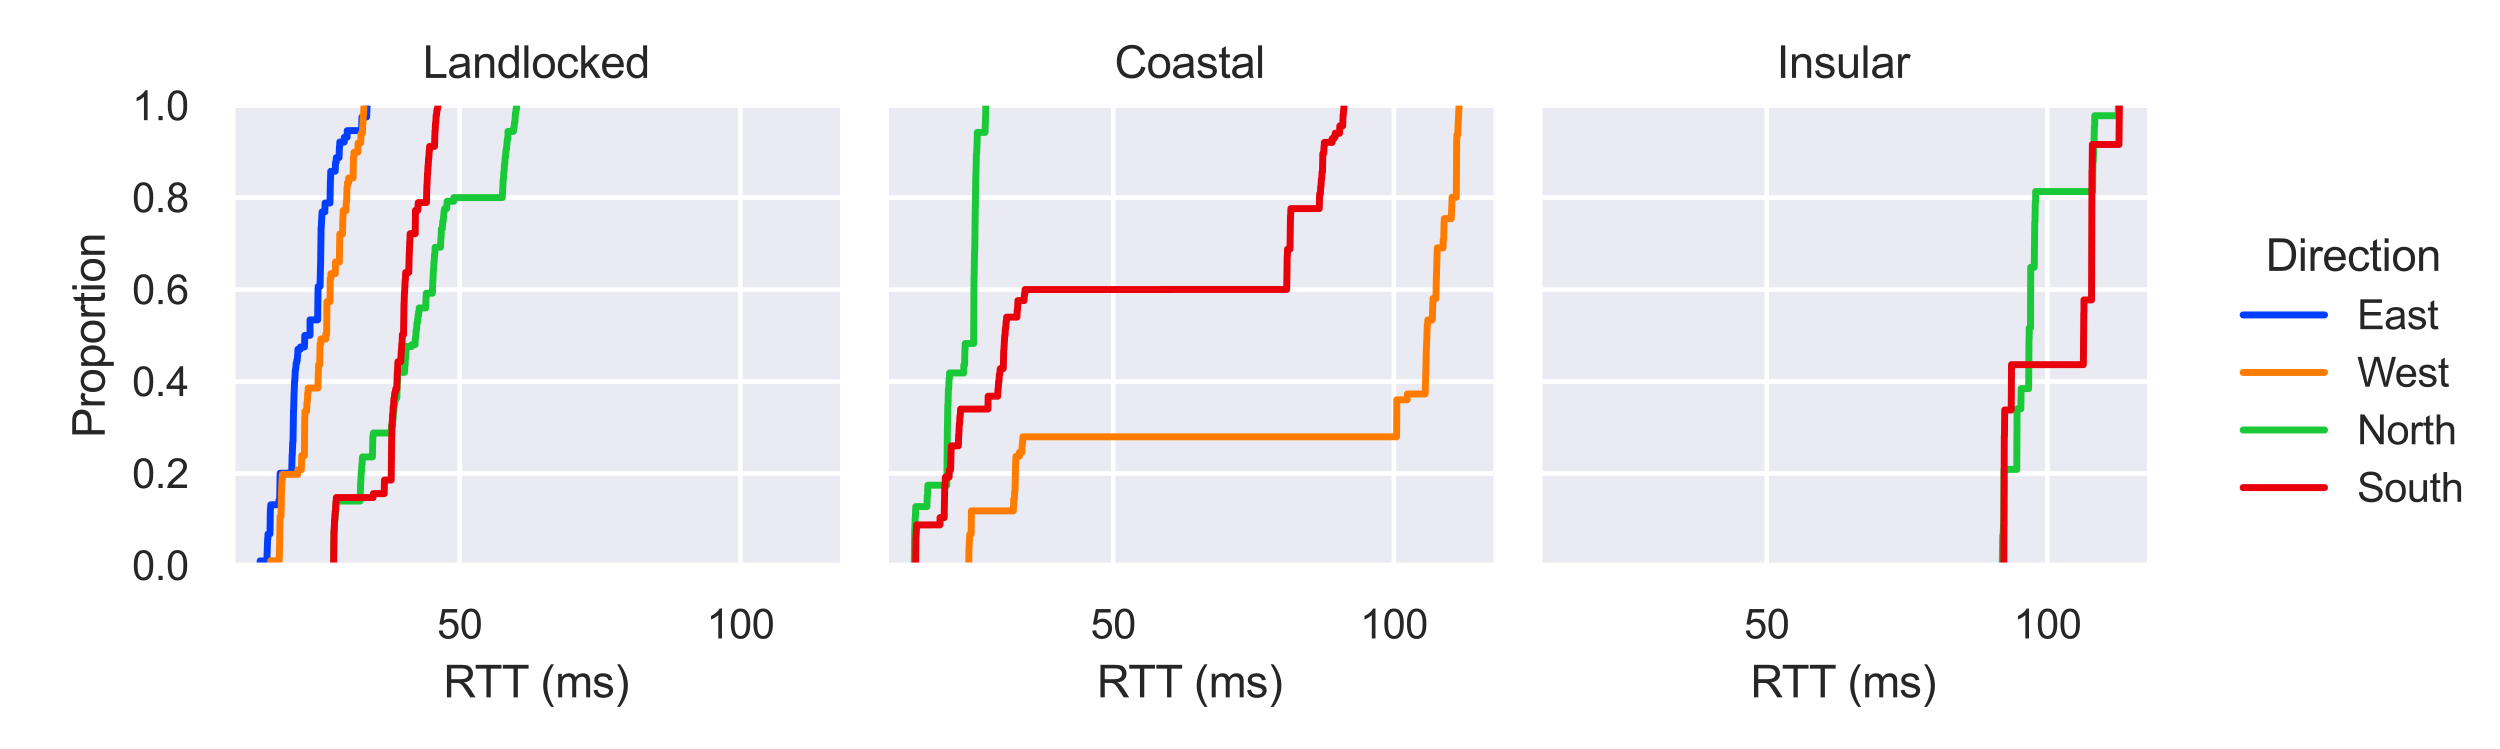 <?xml version="1.0" encoding="utf-8" standalone="no"?>
<!DOCTYPE svg PUBLIC "-//W3C//DTD SVG 1.1//EN"
  "http://www.w3.org/Graphics/SVG/1.1/DTD/svg11.dtd">
<svg xmlns:xlink="http://www.w3.org/1999/xlink" width="540.72pt" height="162pt" viewBox="0 0 540.72 162" xmlns="http://www.w3.org/2000/svg" version="1.1">
 <defs>
  <style type="text/css">*{stroke-linejoin: round; stroke-linecap: butt}</style>
 </defs>
 <g id="figure_1">
  <g id="patch_1">
   <path d="M 0 162 
L 540.72 162 
L 540.72 0 
L 0 0 
z
" style="fill: #ffffff"/>
  </g>
  <g id="axes_1">
   <g id="patch_2">
    <path d="M 50.299 122.292 
L 181.674 122.292 
L 181.674 22.848 
L 50.299 22.848 
z
" style="fill: #eaeaf2"/>
   </g>
   <g id="matplotlib.axis_1">
    <g id="xtick_1">
     <g id="line2d_1">
      <path d="M 99.421 122.292 
L 99.421 22.848 
" clip-path="url(#p5768e5044c)" style="fill: none; stroke: #ffffff; stroke-linecap: round"/>
     </g>
     <g id="text_1">
      <!-- 50 -->
      <g style="fill: #262626" transform="translate(94.528 138.091) scale(0.088 -0.088)">
       <defs>
        <path id="ArialMT-35" d="M 266 1200 
L 856 1250 
Q 922 819 1161 601 
Q 1400 384 1738 384 
Q 2144 384 2425 690 
Q 2706 997 2706 1503 
Q 2706 1984 2436 2262 
Q 2166 2541 1728 2541 
Q 1456 2541 1237 2417 
Q 1019 2294 894 2097 
L 366 2166 
L 809 4519 
L 3088 4519 
L 3088 3981 
L 1259 3981 
L 1013 2750 
Q 1425 3038 1878 3038 
Q 2478 3038 2890 2622 
Q 3303 2206 3303 1553 
Q 3303 931 2941 478 
Q 2500 -78 1738 -78 
Q 1113 -78 717 272 
Q 322 622 266 1200 
z
" transform="scale(0.016)"/>
        <path id="ArialMT-30" d="M 266 2259 
Q 266 3072 433 3567 
Q 600 4063 929 4331 
Q 1259 4600 1759 4600 
Q 2128 4600 2406 4451 
Q 2684 4303 2865 4023 
Q 3047 3744 3150 3342 
Q 3253 2941 3253 2259 
Q 3253 1453 3087 958 
Q 2922 463 2592 192 
Q 2263 -78 1759 -78 
Q 1097 -78 719 397 
Q 266 969 266 2259 
z
M 844 2259 
Q 844 1131 1108 757 
Q 1372 384 1759 384 
Q 2147 384 2411 759 
Q 2675 1134 2675 2259 
Q 2675 3391 2411 3762 
Q 2147 4134 1753 4134 
Q 1366 4134 1134 3806 
Q 844 3388 844 2259 
z
" transform="scale(0.016)"/>
       </defs>
       <use xlink:href="#ArialMT-35"/>
       <use xlink:href="#ArialMT-30" x="55.615"/>
      </g>
     </g>
    </g>
    <g id="xtick_2">
     <g id="line2d_2">
      <path d="M 160.135 122.292 
L 160.135 22.848 
" clip-path="url(#p5768e5044c)" style="fill: none; stroke: #ffffff; stroke-linecap: round"/>
     </g>
     <g id="text_2">
      <!-- 100 -->
      <g style="fill: #262626" transform="translate(152.794 138.091) scale(0.088 -0.088)">
       <defs>
        <path id="ArialMT-31" d="M 2384 0 
L 1822 0 
L 1822 3584 
Q 1619 3391 1289 3197 
Q 959 3003 697 2906 
L 697 3450 
Q 1169 3672 1522 3987 
Q 1875 4303 2022 4600 
L 2384 4600 
L 2384 0 
z
" transform="scale(0.016)"/>
       </defs>
       <use xlink:href="#ArialMT-31"/>
       <use xlink:href="#ArialMT-30" x="55.615"/>
       <use xlink:href="#ArialMT-30" x="111.23"/>
      </g>
     </g>
    </g>
    <g id="text_3">
     <!-- RTT (ms) -->
     <g style="fill: #262626" transform="translate(95.896 150.828) scale(0.096 -0.096)">
      <defs>
       <path id="ArialMT-52" d="M 503 0 
L 503 4581 
L 2534 4581 
Q 3147 4581 3465 4457 
Q 3784 4334 3975 4021 
Q 4166 3709 4166 3331 
Q 4166 2844 3850 2509 
Q 3534 2175 2875 2084 
Q 3116 1969 3241 1856 
Q 3506 1613 3744 1247 
L 4541 0 
L 3778 0 
L 3172 953 
Q 2906 1366 2734 1584 
Q 2563 1803 2427 1890 
Q 2291 1978 2150 2013 
Q 2047 2034 1813 2034 
L 1109 2034 
L 1109 0 
L 503 0 
z
M 1109 2559 
L 2413 2559 
Q 2828 2559 3062 2645 
Q 3297 2731 3419 2920 
Q 3541 3109 3541 3331 
Q 3541 3656 3305 3865 
Q 3069 4075 2559 4075 
L 1109 4075 
L 1109 2559 
z
" transform="scale(0.016)"/>
       <path id="ArialMT-54" d="M 1659 0 
L 1659 4041 
L 150 4041 
L 150 4581 
L 3781 4581 
L 3781 4041 
L 2266 4041 
L 2266 0 
L 1659 0 
z
" transform="scale(0.016)"/>
       <path id="ArialMT-20" transform="scale(0.016)"/>
       <path id="ArialMT-28" d="M 1497 -1347 
Q 1031 -759 709 28 
Q 388 816 388 1659 
Q 388 2403 628 3084 
Q 909 3875 1497 4659 
L 1900 4659 
Q 1522 4009 1400 3731 
Q 1209 3300 1100 2831 
Q 966 2247 966 1656 
Q 966 153 1900 -1347 
L 1497 -1347 
z
" transform="scale(0.016)"/>
       <path id="ArialMT-6d" d="M 422 0 
L 422 3319 
L 925 3319 
L 925 2853 
Q 1081 3097 1340 3245 
Q 1600 3394 1931 3394 
Q 2300 3394 2536 3241 
Q 2772 3088 2869 2813 
Q 3263 3394 3894 3394 
Q 4388 3394 4653 3120 
Q 4919 2847 4919 2278 
L 4919 0 
L 4359 0 
L 4359 2091 
Q 4359 2428 4304 2576 
Q 4250 2725 4106 2815 
Q 3963 2906 3769 2906 
Q 3419 2906 3187 2673 
Q 2956 2441 2956 1928 
L 2956 0 
L 2394 0 
L 2394 2156 
Q 2394 2531 2256 2718 
Q 2119 2906 1806 2906 
Q 1569 2906 1367 2781 
Q 1166 2656 1075 2415 
Q 984 2175 984 1722 
L 984 0 
L 422 0 
z
" transform="scale(0.016)"/>
       <path id="ArialMT-73" d="M 197 991 
L 753 1078 
Q 800 744 1014 566 
Q 1228 388 1613 388 
Q 2000 388 2187 545 
Q 2375 703 2375 916 
Q 2375 1106 2209 1216 
Q 2094 1291 1634 1406 
Q 1016 1563 777 1677 
Q 538 1791 414 1992 
Q 291 2194 291 2438 
Q 291 2659 392 2848 
Q 494 3038 669 3163 
Q 800 3259 1026 3326 
Q 1253 3394 1513 3394 
Q 1903 3394 2198 3281 
Q 2494 3169 2634 2976 
Q 2775 2784 2828 2463 
L 2278 2388 
Q 2241 2644 2061 2787 
Q 1881 2931 1553 2931 
Q 1166 2931 1000 2803 
Q 834 2675 834 2503 
Q 834 2394 903 2306 
Q 972 2216 1119 2156 
Q 1203 2125 1616 2013 
Q 2213 1853 2448 1751 
Q 2684 1650 2818 1456 
Q 2953 1263 2953 975 
Q 2953 694 2789 445 
Q 2625 197 2315 61 
Q 2006 -75 1616 -75 
Q 969 -75 630 194 
Q 291 463 197 991 
z
" transform="scale(0.016)"/>
       <path id="ArialMT-29" d="M 791 -1347 
L 388 -1347 
Q 1322 153 1322 1656 
Q 1322 2244 1188 2822 
Q 1081 3291 891 3722 
Q 769 4003 388 4659 
L 791 4659 
Q 1378 3875 1659 3084 
Q 1900 2403 1900 1659 
Q 1900 816 1576 28 
Q 1253 -759 791 -1347 
z
" transform="scale(0.016)"/>
      </defs>
      <use xlink:href="#ArialMT-52"/>
      <use xlink:href="#ArialMT-54" x="70.467"/>
      <use xlink:href="#ArialMT-54" x="131.551"/>
      <use xlink:href="#ArialMT-20" x="190.885"/>
      <use xlink:href="#ArialMT-28" x="218.668"/>
      <use xlink:href="#ArialMT-6d" x="251.969"/>
      <use xlink:href="#ArialMT-73" x="335.27"/>
      <use xlink:href="#ArialMT-29" x="385.27"/>
     </g>
    </g>
   </g>
   <g id="matplotlib.axis_2">
    <g id="ytick_1">
     <g id="line2d_3">
      <path d="M 50.299 122.292 
L 181.674 122.292 
" clip-path="url(#p5768e5044c)" style="fill: none; stroke: #ffffff; stroke-linecap: round"/>
     </g>
     <g id="text_4">
      <!-- 0.0 -->
      <g style="fill: #262626" transform="translate(28.567 125.441) scale(0.088 -0.088)">
       <defs>
        <path id="ArialMT-2e" d="M 581 0 
L 581 641 
L 1222 641 
L 1222 0 
L 581 0 
z
" transform="scale(0.016)"/>
       </defs>
       <use xlink:href="#ArialMT-30"/>
       <use xlink:href="#ArialMT-2e" x="55.615"/>
       <use xlink:href="#ArialMT-30" x="83.398"/>
      </g>
     </g>
    </g>
    <g id="ytick_2">
     <g id="line2d_4">
      <path d="M 50.299 102.403 
L 181.674 102.403 
" clip-path="url(#p5768e5044c)" style="fill: none; stroke: #ffffff; stroke-linecap: round"/>
     </g>
     <g id="text_5">
      <!-- 0.2 -->
      <g style="fill: #262626" transform="translate(28.567 105.553) scale(0.088 -0.088)">
       <defs>
        <path id="ArialMT-32" d="M 3222 541 
L 3222 0 
L 194 0 
Q 188 203 259 391 
Q 375 700 629 1000 
Q 884 1300 1366 1694 
Q 2113 2306 2375 2664 
Q 2638 3022 2638 3341 
Q 2638 3675 2398 3904 
Q 2159 4134 1775 4134 
Q 1369 4134 1125 3890 
Q 881 3647 878 3216 
L 300 3275 
Q 359 3922 746 4261 
Q 1134 4600 1788 4600 
Q 2447 4600 2831 4234 
Q 3216 3869 3216 3328 
Q 3216 3053 3103 2787 
Q 2991 2522 2730 2228 
Q 2469 1934 1863 1422 
Q 1356 997 1212 845 
Q 1069 694 975 541 
L 3222 541 
z
" transform="scale(0.016)"/>
       </defs>
       <use xlink:href="#ArialMT-30"/>
       <use xlink:href="#ArialMT-2e" x="55.615"/>
       <use xlink:href="#ArialMT-32" x="83.398"/>
      </g>
     </g>
    </g>
    <g id="ytick_3">
     <g id="line2d_5">
      <path d="M 50.299 82.514 
L 181.674 82.514 
" clip-path="url(#p5768e5044c)" style="fill: none; stroke: #ffffff; stroke-linecap: round"/>
     </g>
     <g id="text_6">
      <!-- 0.4 -->
      <g style="fill: #262626" transform="translate(28.567 85.664) scale(0.088 -0.088)">
       <defs>
        <path id="ArialMT-34" d="M 2069 0 
L 2069 1097 
L 81 1097 
L 81 1613 
L 2172 4581 
L 2631 4581 
L 2631 1613 
L 3250 1613 
L 3250 1097 
L 2631 1097 
L 2631 0 
L 2069 0 
z
M 2069 1613 
L 2069 3678 
L 634 1613 
L 2069 1613 
z
" transform="scale(0.016)"/>
       </defs>
       <use xlink:href="#ArialMT-30"/>
       <use xlink:href="#ArialMT-2e" x="55.615"/>
       <use xlink:href="#ArialMT-34" x="83.398"/>
      </g>
     </g>
    </g>
    <g id="ytick_4">
     <g id="line2d_6">
      <path d="M 50.299 62.626 
L 181.674 62.626 
" clip-path="url(#p5768e5044c)" style="fill: none; stroke: #ffffff; stroke-linecap: round"/>
     </g>
     <g id="text_7">
      <!-- 0.6 -->
      <g style="fill: #262626" transform="translate(28.567 65.775) scale(0.088 -0.088)">
       <defs>
        <path id="ArialMT-36" d="M 3184 3459 
L 2625 3416 
Q 2550 3747 2413 3897 
Q 2184 4138 1850 4138 
Q 1581 4138 1378 3988 
Q 1113 3794 959 3422 
Q 806 3050 800 2363 
Q 1003 2672 1297 2822 
Q 1591 2972 1913 2972 
Q 2475 2972 2870 2558 
Q 3266 2144 3266 1488 
Q 3266 1056 3080 686 
Q 2894 316 2569 119 
Q 2244 -78 1831 -78 
Q 1128 -78 684 439 
Q 241 956 241 2144 
Q 241 3472 731 4075 
Q 1159 4600 1884 4600 
Q 2425 4600 2770 4297 
Q 3116 3994 3184 3459 
z
M 888 1484 
Q 888 1194 1011 928 
Q 1134 663 1356 523 
Q 1578 384 1822 384 
Q 2178 384 2434 671 
Q 2691 959 2691 1453 
Q 2691 1928 2437 2201 
Q 2184 2475 1800 2475 
Q 1419 2475 1153 2201 
Q 888 1928 888 1484 
z
" transform="scale(0.016)"/>
       </defs>
       <use xlink:href="#ArialMT-30"/>
       <use xlink:href="#ArialMT-2e" x="55.615"/>
       <use xlink:href="#ArialMT-36" x="83.398"/>
      </g>
     </g>
    </g>
    <g id="ytick_5">
     <g id="line2d_7">
      <path d="M 50.299 42.737 
L 181.674 42.737 
" clip-path="url(#p5768e5044c)" style="fill: none; stroke: #ffffff; stroke-linecap: round"/>
     </g>
     <g id="text_8">
      <!-- 0.8 -->
      <g style="fill: #262626" transform="translate(28.567 45.886) scale(0.088 -0.088)">
       <defs>
        <path id="ArialMT-38" d="M 1131 2484 
Q 781 2613 612 2850 
Q 444 3088 444 3419 
Q 444 3919 803 4259 
Q 1163 4600 1759 4600 
Q 2359 4600 2725 4251 
Q 3091 3903 3091 3403 
Q 3091 3084 2923 2848 
Q 2756 2613 2416 2484 
Q 2838 2347 3058 2040 
Q 3278 1734 3278 1309 
Q 3278 722 2862 322 
Q 2447 -78 1769 -78 
Q 1091 -78 675 323 
Q 259 725 259 1325 
Q 259 1772 486 2073 
Q 713 2375 1131 2484 
z
M 1019 3438 
Q 1019 3113 1228 2906 
Q 1438 2700 1772 2700 
Q 2097 2700 2305 2904 
Q 2513 3109 2513 3406 
Q 2513 3716 2298 3927 
Q 2084 4138 1766 4138 
Q 1444 4138 1231 3931 
Q 1019 3725 1019 3438 
z
M 838 1322 
Q 838 1081 952 856 
Q 1066 631 1291 507 
Q 1516 384 1775 384 
Q 2178 384 2440 643 
Q 2703 903 2703 1303 
Q 2703 1709 2433 1975 
Q 2163 2241 1756 2241 
Q 1359 2241 1098 1978 
Q 838 1716 838 1322 
z
" transform="scale(0.016)"/>
       </defs>
       <use xlink:href="#ArialMT-30"/>
       <use xlink:href="#ArialMT-2e" x="55.615"/>
       <use xlink:href="#ArialMT-38" x="83.398"/>
      </g>
     </g>
    </g>
    <g id="ytick_6">
     <g id="line2d_8">
      <path d="M 50.299 22.848 
L 181.674 22.848 
" clip-path="url(#p5768e5044c)" style="fill: none; stroke: #ffffff; stroke-linecap: round"/>
     </g>
     <g id="text_9">
      <!-- 1.0 -->
      <g style="fill: #262626" transform="translate(28.567 25.997) scale(0.088 -0.088)">
       <use xlink:href="#ArialMT-31"/>
       <use xlink:href="#ArialMT-2e" x="55.615"/>
       <use xlink:href="#ArialMT-30" x="83.398"/>
      </g>
     </g>
    </g>
    <g id="text_10">
     <!-- Proportion -->
     <g style="fill: #262626" transform="translate(22.659 94.715) rotate(-90) scale(0.096 -0.096)">
      <defs>
       <path id="ArialMT-50" d="M 494 0 
L 494 4581 
L 2222 4581 
Q 2678 4581 2919 4538 
Q 3256 4481 3484 4323 
Q 3713 4166 3852 3881 
Q 3991 3597 3991 3256 
Q 3991 2672 3619 2267 
Q 3247 1863 2275 1863 
L 1100 1863 
L 1100 0 
L 494 0 
z
M 1100 2403 
L 2284 2403 
Q 2872 2403 3119 2622 
Q 3366 2841 3366 3238 
Q 3366 3525 3220 3729 
Q 3075 3934 2838 4000 
Q 2684 4041 2272 4041 
L 1100 4041 
L 1100 2403 
z
" transform="scale(0.016)"/>
       <path id="ArialMT-72" d="M 416 0 
L 416 3319 
L 922 3319 
L 922 2816 
Q 1116 3169 1280 3281 
Q 1444 3394 1641 3394 
Q 1925 3394 2219 3213 
L 2025 2691 
Q 1819 2813 1613 2813 
Q 1428 2813 1281 2702 
Q 1134 2591 1072 2394 
Q 978 2094 978 1738 
L 978 0 
L 416 0 
z
" transform="scale(0.016)"/>
       <path id="ArialMT-6f" d="M 213 1659 
Q 213 2581 725 3025 
Q 1153 3394 1769 3394 
Q 2453 3394 2887 2945 
Q 3322 2497 3322 1706 
Q 3322 1066 3130 698 
Q 2938 331 2570 128 
Q 2203 -75 1769 -75 
Q 1072 -75 642 372 
Q 213 819 213 1659 
z
M 791 1659 
Q 791 1022 1069 705 
Q 1347 388 1769 388 
Q 2188 388 2466 706 
Q 2744 1025 2744 1678 
Q 2744 2294 2464 2611 
Q 2184 2928 1769 2928 
Q 1347 2928 1069 2612 
Q 791 2297 791 1659 
z
" transform="scale(0.016)"/>
       <path id="ArialMT-70" d="M 422 -1272 
L 422 3319 
L 934 3319 
L 934 2888 
Q 1116 3141 1344 3267 
Q 1572 3394 1897 3394 
Q 2322 3394 2647 3175 
Q 2972 2956 3137 2557 
Q 3303 2159 3303 1684 
Q 3303 1175 3120 767 
Q 2938 359 2589 142 
Q 2241 -75 1856 -75 
Q 1575 -75 1351 44 
Q 1128 163 984 344 
L 984 -1272 
L 422 -1272 
z
M 931 1641 
Q 931 1000 1190 694 
Q 1450 388 1819 388 
Q 2194 388 2461 705 
Q 2728 1022 2728 1688 
Q 2728 2322 2467 2637 
Q 2206 2953 1844 2953 
Q 1484 2953 1207 2617 
Q 931 2281 931 1641 
z
" transform="scale(0.016)"/>
       <path id="ArialMT-74" d="M 1650 503 
L 1731 6 
Q 1494 -44 1306 -44 
Q 1000 -44 831 53 
Q 663 150 594 308 
Q 525 466 525 972 
L 525 2881 
L 113 2881 
L 113 3319 
L 525 3319 
L 525 4141 
L 1084 4478 
L 1084 3319 
L 1650 3319 
L 1650 2881 
L 1084 2881 
L 1084 941 
Q 1084 700 1114 631 
Q 1144 563 1211 522 
Q 1278 481 1403 481 
Q 1497 481 1650 503 
z
" transform="scale(0.016)"/>
       <path id="ArialMT-69" d="M 425 3934 
L 425 4581 
L 988 4581 
L 988 3934 
L 425 3934 
z
M 425 0 
L 425 3319 
L 988 3319 
L 988 0 
L 425 0 
z
" transform="scale(0.016)"/>
       <path id="ArialMT-6e" d="M 422 0 
L 422 3319 
L 928 3319 
L 928 2847 
Q 1294 3394 1984 3394 
Q 2284 3394 2536 3286 
Q 2788 3178 2913 3003 
Q 3038 2828 3088 2588 
Q 3119 2431 3119 2041 
L 3119 0 
L 2556 0 
L 2556 2019 
Q 2556 2363 2490 2533 
Q 2425 2703 2258 2804 
Q 2091 2906 1866 2906 
Q 1506 2906 1245 2678 
Q 984 2450 984 1813 
L 984 0 
L 422 0 
z
" transform="scale(0.016)"/>
      </defs>
      <use xlink:href="#ArialMT-50"/>
      <use xlink:href="#ArialMT-72" x="66.699"/>
      <use xlink:href="#ArialMT-6f" x="100"/>
      <use xlink:href="#ArialMT-70" x="155.615"/>
      <use xlink:href="#ArialMT-6f" x="211.23"/>
      <use xlink:href="#ArialMT-72" x="266.846"/>
      <use xlink:href="#ArialMT-74" x="300.146"/>
      <use xlink:href="#ArialMT-69" x="327.93"/>
      <use xlink:href="#ArialMT-6f" x="350.146"/>
      <use xlink:href="#ArialMT-6e" x="405.762"/>
     </g>
    </g>
   </g>
   <g id="line2d_9">
    <path d="M 56.271 122.292 
L 56.272 121.317 
L 57.722 121.317 
L 57.722 121.22 
L 57.831 117.929 
L 57.835 117.929 
L 57.835 117.832 
L 57.897 116.467 
L 57.947 116.467 
L 57.947 116.369 
L 57.961 115.516 
L 58.392 115.467 
L 58.392 115.419 
L 58.47 110.203 
L 58.508 110.203 
L 58.508 110.105 
L 58.569 109.179 
L 60.345 109.155 
L 60.345 109.082 
L 60.347 108.18 
L 60.492 108.18 
L 60.492 108.082 
L 60.585 102.354 
L 63.09 102.33 
L 63.09 102.257 
L 63.181 98.43 
L 63.214 98.43 
L 63.214 98.333 
L 63.321 95.53 
L 63.374 95.505 
L 63.374 95.432 
L 63.485 88.705 
L 63.513 88.657 
L 63.513 88.608 
L 63.61 84.781 
L 63.629 84.781 
L 63.629 84.684 
L 63.711 82.368 
L 63.772 82.368 
L 63.772 82.271 
L 63.874 79.955 
L 63.948 79.955 
L 63.948 79.858 
L 64.057 78.542 
L 64.166 78.517 
L 64.166 78.444 
L 64.19 77.981 
L 64.283 77.981 
L 64.283 77.883 
L 64.394 76.519 
L 64.408 76.494 
L 64.408 76.421 
L 64.435 75.544 
L 64.952 75.544 
L 64.952 75.446 
L 64.968 75.056 
L 65.843 75.056 
L 65.843 74.959 
L 65.929 72.546 
L 67.05 72.521 
L 67.05 72.448 
L 67.057 69.182 
L 68.703 69.182 
L 68.703 69.085 
L 68.788 62.406 
L 68.826 62.406 
L 68.826 62.309 
L 68.826 61.943 
L 69.222 61.943 
L 69.222 61.846 
L 69.32 57.556 
L 69.339 57.507 
L 69.339 57.458 
L 69.446 49.245 
L 69.491 49.196 
L 69.491 49.147 
L 69.6 46.807 
L 69.612 46.783 
L 69.612 46.71 
L 69.668 45.832 
L 70.261 45.832 
L 70.261 45.735 
L 70.309 43.907 
L 71.37 43.907 
L 71.37 43.809 
L 71.464 39.008 
L 71.49 39.008 
L 71.49 38.91 
L 71.534 37.058 
L 72.492 37.033 
L 72.492 36.96 
L 72.585 35.084 
L 72.72 35.084 
L 72.72 34.986 
L 72.721 34.109 
L 73.329 34.084 
L 73.329 34.011 
L 73.416 31.671 
L 73.478 31.671 
L 73.478 31.574 
L 73.488 30.721 
L 74.455 30.721 
L 74.455 30.623 
L 74.466 29.697 
L 75.086 29.673 
L 75.086 29.599 
L 75.098 28.259 
L 78.198 28.235 
L 78.198 28.161 
L 78.288 25.31 
L 79.309 25.285 
L 79.309 25.212 
L 79.403 22.848 
L 79.403 22.848 
" clip-path="url(#p5768e5044c)" style="fill: none; stroke: #023eff; stroke-width: 1.5; stroke-linecap: round"/>
   </g>
   <g id="line2d_10">
    <path d="M 58.508 122.292 
L 58.562 121.282 
L 60.397 121.282 
L 60.397 121.181 
L 60.507 115.73 
L 60.509 115.73 
L 60.509 115.629 
L 60.581 111.691 
L 60.786 111.666 
L 60.786 111.59 
L 60.894 106.139 
L 60.898 106.139 
L 60.898 106.038 
L 61.002 103.615 
L 61.061 103.615 
L 61.061 103.514 
L 61.066 102.605 
L 64.408 102.605 
L 64.408 102.504 
L 64.412 101.596 
L 65.185 101.596 
L 65.185 101.495 
L 65.26 98.567 
L 65.832 98.567 
L 65.832 98.466 
L 65.922 89.985 
L 65.948 89.96 
L 65.948 89.884 
L 65.952 88.976 
L 66.323 88.976 
L 66.323 88.875 
L 66.401 86.957 
L 66.472 86.957 
L 66.472 86.856 
L 66.564 84.937 
L 66.647 84.937 
L 66.647 84.836 
L 66.655 83.928 
L 68.751 83.928 
L 68.751 83.827 
L 68.861 80.394 
L 68.865 80.394 
L 68.865 80.293 
L 68.909 78.88 
L 69.155 78.88 
L 69.155 78.779 
L 69.224 74.337 
L 69.405 74.337 
L 69.405 74.236 
L 69.406 73.327 
L 70.456 73.327 
L 70.456 73.226 
L 70.456 72.318 
L 70.661 72.318 
L 70.661 72.217 
L 70.715 65.251 
L 71.366 65.251 
L 71.366 65.15 
L 71.433 60.203 
L 71.567 60.203 
L 71.567 60.102 
L 71.57 59.193 
L 72.524 59.193 
L 72.524 59.092 
L 72.559 56.669 
L 73.4 56.669 
L 73.4 56.568 
L 73.49 50.612 
L 74.08 50.612 
L 74.08 50.511 
L 74.174 46.573 
L 74.213 46.573 
L 74.213 46.472 
L 74.217 45.564 
L 74.827 45.564 
L 74.827 45.463 
L 74.904 43.544 
L 74.973 43.544 
L 74.973 43.444 
L 75.059 40.516 
L 75.135 40.516 
L 75.135 40.415 
L 75.143 39.506 
L 75.418 39.506 
L 75.418 39.405 
L 75.418 38.497 
L 76.37 38.497 
L 76.37 38.396 
L 76.455 33.953 
L 76.552 33.953 
L 76.552 33.852 
L 76.553 32.944 
L 77.408 32.919 
L 77.408 32.843 
L 77.461 30.925 
L 78.022 30.925 
L 78.022 30.824 
L 78.094 28.906 
L 78.392 28.906 
L 78.392 28.805 
L 78.451 26.886 
L 78.506 26.886 
L 78.506 26.785 
L 78.576 24.867 
L 78.639 24.867 
L 78.639 24.766 
L 78.72 22.848 
L 78.72 22.848 
" clip-path="url(#p5768e5044c)" style="fill: none; stroke: #ff7c00; stroke-width: 1.5; stroke-linecap: round"/>
   </g>
   <g id="line2d_11">
    <path d="M 72.147 122.292 
L 72.237 115.132 
L 72.273 115.132 
L 72.273 115.033 
L 72.376 112.745 
L 72.431 112.745 
L 72.431 112.646 
L 72.504 111.154 
L 72.571 111.154 
L 72.571 111.055 
L 72.66 109.165 
L 72.746 109.165 
L 72.746 109.066 
L 72.748 108.37 
L 77.89 108.37 
L 77.89 108.27 
L 77.995 104.392 
L 78.032 104.392 
L 78.032 104.293 
L 78.135 102.005 
L 78.188 102.005 
L 78.188 101.906 
L 78.258 100.414 
L 78.322 100.414 
L 78.322 100.315 
L 78.405 98.823 
L 80.549 98.823 
L 80.549 98.724 
L 80.645 94.448 
L 80.694 94.448 
L 80.694 94.348 
L 80.752 93.652 
L 84.611 93.652 
L 84.611 93.553 
L 84.681 92.061 
L 84.915 92.061 
L 84.915 91.962 
L 84.981 90.47 
L 85.043 90.47 
L 85.043 90.37 
L 85.122 88.879 
L 85.196 88.879 
L 85.196 88.779 
L 85.29 87.288 
L 85.384 87.288 
L 85.384 87.188 
L 85.485 86.492 
L 85.592 86.492 
L 85.592 86.393 
L 85.592 86.094 
L 85.824 86.094 
L 85.824 85.995 
L 85.919 82.912 
L 85.955 82.912 
L 85.955 82.813 
L 86.064 80.526 
L 87.489 80.526 
L 87.489 80.426 
L 87.576 78.934 
L 87.623 78.934 
L 87.623 78.835 
L 87.684 77.343 
L 87.739 77.343 
L 87.739 77.244 
L 87.81 75.752 
L 87.874 75.752 
L 87.874 75.653 
L 87.88 74.957 
L 89.029 74.957 
L 89.029 74.857 
L 89.029 74.559 
L 89.779 74.559 
L 89.779 74.459 
L 89.853 72.968 
L 89.922 72.968 
L 89.922 72.868 
L 90.013 71.377 
L 90.096 71.377 
L 90.096 71.277 
L 90.203 69.786 
L 90.3 69.786 
L 90.3 69.686 
L 90.31 68.99 
L 90.414 68.99 
L 90.414 68.891 
L 90.424 68.194 
L 90.534 68.194 
L 90.534 68.095 
L 90.545 67.399 
L 90.662 67.399 
L 90.662 67.299 
L 90.674 66.603 
L 92.071 66.603 
L 92.071 66.504 
L 92.15 64.217 
L 92.196 64.217 
L 92.196 64.117 
L 92.2 63.421 
L 93.518 63.421 
L 93.518 63.322 
L 93.614 60.637 
L 93.65 60.637 
L 93.65 60.537 
L 93.745 58.25 
L 93.793 58.25 
L 93.793 58.151 
L 93.853 56.659 
L 93.908 56.659 
L 93.908 56.56 
L 93.983 55.068 
L 94.041 55.068 
L 94.041 54.968 
L 94.12 53.477 
L 95.272 53.477 
L 95.272 53.377 
L 95.36 51.488 
L 95.405 51.488 
L 95.405 51.388 
L 95.466 49.499 
L 95.67 49.499 
L 95.67 49.4 
L 95.764 47.908 
L 95.85 47.908 
L 95.85 47.808 
L 95.952 46.715 
L 95.961 46.715 
L 95.961 46.615 
L 96.072 45.521 
L 96.18 45.521 
L 96.18 45.422 
L 96.18 45.123 
L 96.611 45.123 
L 96.611 45.024 
L 96.71 43.532 
L 98.14 43.532 
L 98.14 43.433 
L 98.143 42.737 
L 108.637 42.737 
L 108.637 42.637 
L 108.744 40.748 
L 108.748 40.748 
L 108.748 40.648 
L 108.846 38.759 
L 108.897 38.759 
L 108.897 38.66 
L 108.964 37.168 
L 109.025 37.168 
L 109.025 37.068 
L 109.103 35.577 
L 109.173 35.577 
L 109.173 35.477 
L 109.262 33.986 
L 109.337 33.986 
L 109.337 33.886 
L 109.437 32.395 
L 109.527 32.395 
L 109.527 32.295 
L 109.634 31.201 
L 109.643 31.201 
L 109.643 31.102 
L 109.747 30.008 
L 109.851 30.008 
L 109.851 29.909 
L 109.872 28.417 
L 111.055 28.417 
L 111.055 28.317 
L 111.12 27.621 
L 111.194 27.621 
L 111.194 27.522 
L 111.28 26.428 
L 111.371 26.428 
L 111.371 26.329 
L 111.48 24.439 
L 111.582 24.439 
L 111.582 24.34 
L 111.592 23.644 
L 111.701 23.644 
L 111.701 23.544 
L 111.712 22.848 
L 111.712 22.848 
" clip-path="url(#p5768e5044c)" style="fill: none; stroke: #1ac938; stroke-width: 1.5; stroke-linecap: round"/>
   </g>
   <g id="line2d_12">
    <path d="M 72.147 122.292 
L 72.237 114.739 
L 72.273 114.739 
L 72.273 114.634 
L 72.376 112.222 
L 72.431 112.222 
L 72.431 112.117 
L 72.504 110.543 
L 72.571 110.543 
L 72.571 110.438 
L 72.66 108.445 
L 72.746 108.445 
L 72.746 108.34 
L 72.748 107.606 
L 80.694 107.606 
L 80.694 107.501 
L 80.752 106.767 
L 83.101 106.767 
L 83.101 106.662 
L 83.152 103.83 
L 84.611 103.83 
L 84.611 103.725 
L 84.717 94.599 
L 84.738 94.599 
L 84.738 94.494 
L 84.818 91.242 
L 84.861 91.242 
L 84.861 91.137 
L 84.92 89.564 
L 84.976 89.564 
L 84.976 89.459 
L 85.049 87.885 
L 85.116 87.885 
L 85.116 87.78 
L 85.203 86.207 
L 85.282 86.207 
L 85.282 86.102 
L 85.384 84.948 
L 85.485 84.927 
L 85.485 84.843 
L 85.592 84.109 
L 85.824 84.109 
L 85.824 84.004 
L 85.917 80.752 
L 85.955 80.752 
L 85.955 80.647 
L 86.064 78.235 
L 86.687 78.235 
L 86.687 78.13 
L 86.797 75.717 
L 86.844 75.717 
L 86.844 75.612 
L 86.899 74.458 
L 86.957 74.458 
L 86.957 74.353 
L 87.028 72.36 
L 87.28 72.36 
L 87.28 72.255 
L 87.379 65.647 
L 87.408 65.647 
L 87.408 65.542 
L 87.485 63.129 
L 87.524 63.129 
L 87.524 63.024 
L 87.628 60.612 
L 87.679 60.612 
L 87.679 60.507 
L 87.745 58.933 
L 88.411 58.933 
L 88.411 58.828 
L 88.511 54.737 
L 88.541 54.737 
L 88.541 54.632 
L 88.619 52.22 
L 88.658 52.22 
L 88.658 52.115 
L 88.708 50.541 
L 89.814 50.541 
L 89.814 50.436 
L 89.854 45.506 
L 90.364 45.506 
L 90.364 45.401 
L 90.465 43.828 
L 92.233 43.807 
L 92.233 43.723 
L 92.328 40.051 
L 92.364 40.051 
L 92.364 39.946 
L 92.46 37.534 
L 92.507 37.534 
L 92.507 37.429 
L 92.568 35.855 
L 92.623 35.834 
L 92.623 35.751 
L 92.694 34.177 
L 92.757 34.177 
L 92.757 34.072 
L 92.837 32.499 
L 92.908 32.499 
L 92.908 32.394 
L 92.915 31.659 
L 93.982 31.659 
L 93.982 31.555 
L 94.084 28.303 
L 94.13 28.303 
L 94.13 28.198 
L 94.193 26.624 
L 94.254 26.624 
L 94.254 26.519 
L 94.336 24.946 
L 94.413 24.946 
L 94.413 24.841 
L 94.513 23.687 
L 94.613 23.666 
L 94.613 23.582 
L 94.722 22.848 
L 94.722 22.848 
" clip-path="url(#p5768e5044c)" style="fill: none; stroke: #e8000b; stroke-width: 1.5; stroke-linecap: round"/>
   </g>
   <g id="patch_3">
    <path d="M 50.299 122.292 
L 50.299 22.848 
" style="fill: none; stroke: #ffffff; stroke-width: 1.25; stroke-linejoin: miter; stroke-linecap: square"/>
   </g>
   <g id="patch_4">
    <path d="M 50.299 122.292 
L 181.674 122.292 
" style="fill: none; stroke: #ffffff; stroke-width: 1.25; stroke-linejoin: miter; stroke-linecap: square"/>
   </g>
   <g id="text_11">
    <!-- Landlocked -->
    <g style="fill: #262626" transform="translate(91.435 16.848) scale(0.096 -0.096)">
     <defs>
      <path id="ArialMT-4c" d="M 469 0 
L 469 4581 
L 1075 4581 
L 1075 541 
L 3331 541 
L 3331 0 
L 469 0 
z
" transform="scale(0.016)"/>
      <path id="ArialMT-61" d="M 2588 409 
Q 2275 144 1986 34 
Q 1697 -75 1366 -75 
Q 819 -75 525 192 
Q 231 459 231 875 
Q 231 1119 342 1320 
Q 453 1522 633 1644 
Q 813 1766 1038 1828 
Q 1203 1872 1538 1913 
Q 2219 1994 2541 2106 
Q 2544 2222 2544 2253 
Q 2544 2597 2384 2738 
Q 2169 2928 1744 2928 
Q 1347 2928 1158 2789 
Q 969 2650 878 2297 
L 328 2372 
Q 403 2725 575 2942 
Q 747 3159 1072 3276 
Q 1397 3394 1825 3394 
Q 2250 3394 2515 3294 
Q 2781 3194 2906 3042 
Q 3031 2891 3081 2659 
Q 3109 2516 3109 2141 
L 3109 1391 
Q 3109 606 3145 398 
Q 3181 191 3288 0 
L 2700 0 
Q 2613 175 2588 409 
z
M 2541 1666 
Q 2234 1541 1622 1453 
Q 1275 1403 1131 1340 
Q 988 1278 909 1158 
Q 831 1038 831 891 
Q 831 666 1001 516 
Q 1172 366 1500 366 
Q 1825 366 2078 508 
Q 2331 650 2450 897 
Q 2541 1088 2541 1459 
L 2541 1666 
z
" transform="scale(0.016)"/>
      <path id="ArialMT-64" d="M 2575 0 
L 2575 419 
Q 2259 -75 1647 -75 
Q 1250 -75 917 144 
Q 584 363 401 755 
Q 219 1147 219 1656 
Q 219 2153 384 2558 
Q 550 2963 881 3178 
Q 1213 3394 1622 3394 
Q 1922 3394 2156 3267 
Q 2391 3141 2538 2938 
L 2538 4581 
L 3097 4581 
L 3097 0 
L 2575 0 
z
M 797 1656 
Q 797 1019 1065 703 
Q 1334 388 1700 388 
Q 2069 388 2326 689 
Q 2584 991 2584 1609 
Q 2584 2291 2321 2609 
Q 2059 2928 1675 2928 
Q 1300 2928 1048 2622 
Q 797 2316 797 1656 
z
" transform="scale(0.016)"/>
      <path id="ArialMT-6c" d="M 409 0 
L 409 4581 
L 972 4581 
L 972 0 
L 409 0 
z
" transform="scale(0.016)"/>
      <path id="ArialMT-63" d="M 2588 1216 
L 3141 1144 
Q 3050 572 2676 248 
Q 2303 -75 1759 -75 
Q 1078 -75 664 370 
Q 250 816 250 1647 
Q 250 2184 428 2587 
Q 606 2991 970 3192 
Q 1334 3394 1763 3394 
Q 2303 3394 2647 3120 
Q 2991 2847 3088 2344 
L 2541 2259 
Q 2463 2594 2264 2762 
Q 2066 2931 1784 2931 
Q 1359 2931 1093 2626 
Q 828 2322 828 1663 
Q 828 994 1084 691 
Q 1341 388 1753 388 
Q 2084 388 2306 591 
Q 2528 794 2588 1216 
z
" transform="scale(0.016)"/>
      <path id="ArialMT-6b" d="M 425 0 
L 425 4581 
L 988 4581 
L 988 1969 
L 2319 3319 
L 3047 3319 
L 1778 2088 
L 3175 0 
L 2481 0 
L 1384 1697 
L 988 1316 
L 988 0 
L 425 0 
z
" transform="scale(0.016)"/>
      <path id="ArialMT-65" d="M 2694 1069 
L 3275 997 
Q 3138 488 2766 206 
Q 2394 -75 1816 -75 
Q 1088 -75 661 373 
Q 234 822 234 1631 
Q 234 2469 665 2931 
Q 1097 3394 1784 3394 
Q 2450 3394 2872 2941 
Q 3294 2488 3294 1666 
Q 3294 1616 3291 1516 
L 816 1516 
Q 847 969 1125 678 
Q 1403 388 1819 388 
Q 2128 388 2347 550 
Q 2566 713 2694 1069 
z
M 847 1978 
L 2700 1978 
Q 2663 2397 2488 2606 
Q 2219 2931 1791 2931 
Q 1403 2931 1139 2672 
Q 875 2413 847 1978 
z
" transform="scale(0.016)"/>
     </defs>
     <use xlink:href="#ArialMT-4c"/>
     <use xlink:href="#ArialMT-61" x="55.615"/>
     <use xlink:href="#ArialMT-6e" x="111.23"/>
     <use xlink:href="#ArialMT-64" x="166.846"/>
     <use xlink:href="#ArialMT-6c" x="222.461"/>
     <use xlink:href="#ArialMT-6f" x="244.678"/>
     <use xlink:href="#ArialMT-63" x="300.293"/>
     <use xlink:href="#ArialMT-6b" x="350.293"/>
     <use xlink:href="#ArialMT-65" x="400.293"/>
     <use xlink:href="#ArialMT-64" x="455.908"/>
    </g>
   </g>
  </g>
  <g id="axes_2">
   <g id="patch_5">
    <path d="M 191.648 122.292 
L 323.023 122.292 
L 323.023 22.848 
L 191.648 22.848 
z
" style="fill: #eaeaf2"/>
   </g>
   <g id="matplotlib.axis_3">
    <g id="xtick_3">
     <g id="line2d_13">
      <path d="M 240.77 122.292 
L 240.77 22.848 
" clip-path="url(#pa617e2d3ec)" style="fill: none; stroke: #ffffff; stroke-linecap: round"/>
     </g>
     <g id="text_12">
      <!-- 50 -->
      <g style="fill: #262626" transform="translate(235.876 138.091) scale(0.088 -0.088)">
       <use xlink:href="#ArialMT-35"/>
       <use xlink:href="#ArialMT-30" x="55.615"/>
      </g>
     </g>
    </g>
    <g id="xtick_4">
     <g id="line2d_14">
      <path d="M 301.483 122.292 
L 301.483 22.848 
" clip-path="url(#pa617e2d3ec)" style="fill: none; stroke: #ffffff; stroke-linecap: round"/>
     </g>
     <g id="text_13">
      <!-- 100 -->
      <g style="fill: #262626" transform="translate(294.143 138.091) scale(0.088 -0.088)">
       <use xlink:href="#ArialMT-31"/>
       <use xlink:href="#ArialMT-30" x="55.615"/>
       <use xlink:href="#ArialMT-30" x="111.23"/>
      </g>
     </g>
    </g>
    <g id="text_14">
     <!-- RTT (ms) -->
     <g style="fill: #262626" transform="translate(237.245 150.828) scale(0.096 -0.096)">
      <use xlink:href="#ArialMT-52"/>
      <use xlink:href="#ArialMT-54" x="70.467"/>
      <use xlink:href="#ArialMT-54" x="131.551"/>
      <use xlink:href="#ArialMT-20" x="190.885"/>
      <use xlink:href="#ArialMT-28" x="218.668"/>
      <use xlink:href="#ArialMT-6d" x="251.969"/>
      <use xlink:href="#ArialMT-73" x="335.27"/>
      <use xlink:href="#ArialMT-29" x="385.27"/>
     </g>
    </g>
   </g>
   <g id="matplotlib.axis_4">
    <g id="ytick_7">
     <g id="line2d_15">
      <path d="M 191.648 122.292 
L 323.023 122.292 
" clip-path="url(#pa617e2d3ec)" style="fill: none; stroke: #ffffff; stroke-linecap: round"/>
     </g>
    </g>
    <g id="ytick_8">
     <g id="line2d_16">
      <path d="M 191.648 102.403 
L 323.023 102.403 
" clip-path="url(#pa617e2d3ec)" style="fill: none; stroke: #ffffff; stroke-linecap: round"/>
     </g>
    </g>
    <g id="ytick_9">
     <g id="line2d_17">
      <path d="M 191.648 82.514 
L 323.023 82.514 
" clip-path="url(#pa617e2d3ec)" style="fill: none; stroke: #ffffff; stroke-linecap: round"/>
     </g>
    </g>
    <g id="ytick_10">
     <g id="line2d_18">
      <path d="M 191.648 62.626 
L 323.023 62.626 
" clip-path="url(#pa617e2d3ec)" style="fill: none; stroke: #ffffff; stroke-linecap: round"/>
     </g>
    </g>
    <g id="ytick_11">
     <g id="line2d_19">
      <path d="M 191.648 42.737 
L 323.023 42.737 
" clip-path="url(#pa617e2d3ec)" style="fill: none; stroke: #ffffff; stroke-linecap: round"/>
     </g>
    </g>
    <g id="ytick_12">
     <g id="line2d_20">
      <path d="M 191.648 22.848 
L 323.023 22.848 
" clip-path="url(#pa617e2d3ec)" style="fill: none; stroke: #ffffff; stroke-linecap: round"/>
     </g>
    </g>
   </g>
   <g id="line2d_21">
    <path d="M 209.517 122.292 
L 209.595 118.078 
L 209.632 118.078 
L 209.632 117.973 
L 209.741 115.55 
L 210.052 115.55 
L 210.052 115.445 
L 210.099 110.494 
L 219.173 110.494 
L 219.173 110.388 
L 219.262 107.965 
L 219.393 107.965 
L 219.393 107.86 
L 219.468 106.28 
L 219.537 106.28 
L 219.537 106.174 
L 219.646 100.802 
L 219.65 100.802 
L 219.65 100.697 
L 219.745 98.695 
L 220.481 98.695 
L 220.481 98.59 
L 220.485 97.852 
L 221.013 97.852 
L 221.013 97.747 
L 221.088 96.167 
L 221.156 96.167 
L 221.156 96.062 
L 221.243 94.481 
L 302.061 94.481 
L 302.061 94.376 
L 302.115 86.475 
L 304.342 86.475 
L 304.342 86.37 
L 304.402 85.211 
L 308.256 85.211 
L 308.256 85.106 
L 308.359 80.997 
L 308.381 80.997 
L 308.381 80.892 
L 308.474 75.941 
L 308.499 75.941 
L 308.499 75.836 
L 308.608 72.991 
L 308.612 72.991 
L 308.612 72.886 
L 308.706 70.042 
L 308.815 70.042 
L 308.815 69.936 
L 308.82 69.199 
L 309.798 69.199 
L 309.798 69.094 
L 309.9 65.407 
L 309.942 65.407 
L 309.942 65.301 
L 309.943 64.564 
L 310.571 64.564 
L 310.571 64.459 
L 310.676 59.507 
L 310.708 59.507 
L 310.708 59.402 
L 310.817 54.872 
L 310.822 54.872 
L 310.822 54.767 
L 310.885 53.608 
L 312.125 53.608 
L 312.125 53.503 
L 312.141 51.923 
L 312.253 51.923 
L 312.253 51.817 
L 312.339 48.13 
L 312.373 48.13 
L 312.373 48.025 
L 312.377 47.288 
L 313.888 47.288 
L 313.888 47.182 
L 313.994 44.759 
L 314 44.759 
L 314 44.654 
L 314.066 42.653 
L 314.974 42.653 
L 314.974 42.547 
L 315.071 30.011 
L 315.108 30.011 
L 315.108 29.906 
L 315.112 29.169 
L 315.293 29.169 
L 315.293 29.063 
L 315.397 26.219 
L 315.432 26.219 
L 315.432 26.114 
L 315.52 23.691 
L 315.566 23.691 
L 315.566 23.585 
L 315.568 22.848 
L 315.568 22.848 
" clip-path="url(#pa617e2d3ec)" style="fill: none; stroke: #ff7c00; stroke-width: 1.5; stroke-linecap: round"/>
   </g>
   <g id="line2d_22">
    <path d="M 197.739 122.292 
L 197.843 114.198 
L 197.884 114.198 
L 197.884 114.111 
L 197.941 111.885 
L 197.996 111.885 
L 197.996 111.798 
L 198.07 109.572 
L 200.488 109.572 
L 200.488 109.486 
L 200.55 107.26 
L 200.608 107.26 
L 200.608 107.173 
L 200.685 104.947 
L 204.787 104.947 
L 204.787 104.86 
L 204.897 93.384 
L 204.901 93.384 
L 204.901 93.297 
L 205.002 87.602 
L 205.049 87.602 
L 205.049 87.516 
L 205.129 84.133 
L 205.197 84.133 
L 205.197 84.047 
L 205.285 81.821 
L 205.367 81.821 
L 205.367 81.734 
L 205.375 80.664 
L 208.445 80.664 
L 208.445 80.578 
L 208.456 78.93 
L 208.626 78.93 
L 208.626 78.843 
L 208.702 75.461 
L 208.748 75.461 
L 208.748 75.374 
L 208.752 74.304 
L 210.579 74.304 
L 210.579 74.218 
L 210.671 59.85 
L 210.693 59.85 
L 210.693 59.764 
L 210.794 54.069 
L 210.83 54.069 
L 210.83 53.982 
L 210.941 44.818 
L 210.958 44.818 
L 210.958 44.731 
L 211.051 37.88 
L 211.082 37.88 
L 211.082 37.794 
L 211.181 33.255 
L 211.237 33.255 
L 211.237 33.168 
L 211.328 30.942 
L 211.349 30.942 
L 211.349 30.856 
L 211.371 28.63 
L 213.053 28.63 
L 213.053 28.543 
L 213.164 25.161 
L 213.183 25.161 
L 213.183 25.074 
L 213.216 22.848 
L 213.216 22.848 
" clip-path="url(#pa617e2d3ec)" style="fill: none; stroke: #1ac938; stroke-width: 1.5; stroke-linecap: round"/>
   </g>
   <g id="line2d_23">
    <path d="M 198.035 122.292 
L 198.115 115.928 
L 198.15 115.928 
L 198.15 115.828 
L 198.253 113.541 
L 203.31 113.521 
L 203.31 113.441 
L 203.323 111.95 
L 204.217 111.95 
L 204.217 111.85 
L 204.326 105.585 
L 204.365 105.585 
L 204.365 105.486 
L 204.476 103.199 
L 205.283 103.199 
L 205.283 103.099 
L 205.347 101.608 
L 205.606 101.608 
L 205.606 101.508 
L 205.716 97.232 
L 205.752 97.232 
L 205.752 97.133 
L 205.756 96.437 
L 207.276 96.437 
L 207.276 96.337 
L 207.349 94.05 
L 207.388 94.05 
L 207.388 93.95 
L 207.495 91.663 
L 207.55 91.663 
L 207.55 91.564 
L 207.621 90.072 
L 207.686 90.072 
L 207.686 89.973 
L 207.769 88.481 
L 213.679 88.481 
L 213.679 88.382 
L 213.727 85.697 
L 215.785 85.697 
L 215.785 85.597 
L 215.849 84.106 
L 215.91 84.106 
L 215.91 84.006 
L 215.99 82.514 
L 216.063 82.514 
L 216.063 82.415 
L 216.159 80.923 
L 216.247 80.923 
L 216.247 80.824 
L 216.349 79.73 
L 217 79.73 
L 217 79.631 
L 217.091 75.752 
L 217.132 75.752 
L 217.132 75.653 
L 217.241 73.763 
L 217.246 73.763 
L 217.246 73.664 
L 217.31 72.57 
L 217.373 72.57 
L 217.373 72.471 
L 217.456 70.979 
L 217.53 70.979 
L 217.53 70.879 
L 217.626 69.388 
L 217.712 69.388 
L 217.712 69.288 
L 217.721 68.592 
L 219.957 68.592 
L 219.957 68.493 
L 220.02 67.001 
L 220.081 67.001 
L 220.081 66.902 
L 220.166 65.012 
L 221.496 65.012 
L 221.496 64.913 
L 221.6 63.421 
L 221.695 63.421 
L 221.695 63.322 
L 221.704 62.626 
L 278.302 62.606 
L 278.302 62.526 
L 278.4 55.466 
L 278.435 55.466 
L 278.435 55.366 
L 278.484 53.875 
L 279.013 53.875 
L 279.013 53.775 
L 279.118 46.715 
L 279.154 46.715 
L 279.154 46.615 
L 279.203 45.123 
L 285.34 45.123 
L 285.34 45.024 
L 285.428 41.941 
L 285.589 41.941 
L 285.589 41.842 
L 285.654 40.35 
L 285.714 40.35 
L 285.714 40.251 
L 285.792 38.759 
L 285.863 38.759 
L 285.863 38.66 
L 285.954 37.168 
L 286.036 37.168 
L 286.036 37.068 
L 286.11 33.19 
L 286.308 33.19 
L 286.308 33.091 
L 286.373 31.599 
L 286.433 31.599 
L 286.433 31.5 
L 286.438 30.804 
L 288.113 30.804 
L 288.113 30.704 
L 288.114 30.008 
L 288.494 30.008 
L 288.494 29.909 
L 288.494 29.61 
L 288.792 29.61 
L 288.792 29.511 
L 288.792 28.815 
L 289.735 28.815 
L 289.735 28.715 
L 289.786 27.224 
L 290.41 27.224 
L 290.41 27.124 
L 290.501 24.837 
L 290.554 24.817 
L 290.554 24.737 
L 290.614 23.644 
L 290.675 23.644 
L 290.675 23.544 
L 290.681 22.848 
L 290.681 22.848 
" clip-path="url(#pa617e2d3ec)" style="fill: none; stroke: #e8000b; stroke-width: 1.5; stroke-linecap: round"/>
   </g>
   <g id="patch_6">
    <path d="M 191.648 122.292 
L 191.648 22.848 
" style="fill: none; stroke: #ffffff; stroke-width: 1.25; stroke-linejoin: miter; stroke-linecap: square"/>
   </g>
   <g id="patch_7">
    <path d="M 191.648 122.292 
L 323.023 122.292 
" style="fill: none; stroke: #ffffff; stroke-width: 1.25; stroke-linejoin: miter; stroke-linecap: square"/>
   </g>
   <g id="text_15">
    <!-- Coastal -->
    <g style="fill: #262626" transform="translate(241.061 16.848) scale(0.096 -0.096)">
     <defs>
      <path id="ArialMT-43" d="M 3763 1606 
L 4369 1453 
Q 4178 706 3683 314 
Q 3188 -78 2472 -78 
Q 1731 -78 1267 223 
Q 803 525 561 1097 
Q 319 1669 319 2325 
Q 319 3041 592 3573 
Q 866 4106 1370 4382 
Q 1875 4659 2481 4659 
Q 3169 4659 3637 4309 
Q 4106 3959 4291 3325 
L 3694 3184 
Q 3534 3684 3231 3912 
Q 2928 4141 2469 4141 
Q 1941 4141 1586 3887 
Q 1231 3634 1087 3207 
Q 944 2781 944 2328 
Q 944 1744 1114 1308 
Q 1284 872 1643 656 
Q 2003 441 2422 441 
Q 2931 441 3284 734 
Q 3638 1028 3763 1606 
z
" transform="scale(0.016)"/>
     </defs>
     <use xlink:href="#ArialMT-43"/>
     <use xlink:href="#ArialMT-6f" x="72.217"/>
     <use xlink:href="#ArialMT-61" x="127.832"/>
     <use xlink:href="#ArialMT-73" x="183.447"/>
     <use xlink:href="#ArialMT-74" x="233.447"/>
     <use xlink:href="#ArialMT-61" x="261.23"/>
     <use xlink:href="#ArialMT-6c" x="316.846"/>
    </g>
   </g>
  </g>
  <g id="axes_3">
   <g id="patch_8">
    <path d="M 332.997 122.292 
L 464.371 122.292 
L 464.371 22.848 
L 332.997 22.848 
z
" style="fill: #eaeaf2"/>
   </g>
   <g id="matplotlib.axis_5">
    <g id="xtick_5">
     <g id="line2d_24">
      <path d="M 382.119 122.292 
L 382.119 22.848 
" clip-path="url(#p6b450f7a83)" style="fill: none; stroke: #ffffff; stroke-linecap: round"/>
     </g>
     <g id="text_16">
      <!-- 50 -->
      <g style="fill: #262626" transform="translate(377.225 138.091) scale(0.088 -0.088)">
       <use xlink:href="#ArialMT-35"/>
       <use xlink:href="#ArialMT-30" x="55.615"/>
      </g>
     </g>
    </g>
    <g id="xtick_6">
     <g id="line2d_25">
      <path d="M 442.832 122.292 
L 442.832 22.848 
" clip-path="url(#p6b450f7a83)" style="fill: none; stroke: #ffffff; stroke-linecap: round"/>
     </g>
     <g id="text_17">
      <!-- 100 -->
      <g style="fill: #262626" transform="translate(435.491 138.091) scale(0.088 -0.088)">
       <use xlink:href="#ArialMT-31"/>
       <use xlink:href="#ArialMT-30" x="55.615"/>
       <use xlink:href="#ArialMT-30" x="111.23"/>
      </g>
     </g>
    </g>
    <g id="text_18">
     <!-- RTT (ms) -->
     <g style="fill: #262626" transform="translate(378.594 150.828) scale(0.096 -0.096)">
      <use xlink:href="#ArialMT-52"/>
      <use xlink:href="#ArialMT-54" x="70.467"/>
      <use xlink:href="#ArialMT-54" x="131.551"/>
      <use xlink:href="#ArialMT-20" x="190.885"/>
      <use xlink:href="#ArialMT-28" x="218.668"/>
      <use xlink:href="#ArialMT-6d" x="251.969"/>
      <use xlink:href="#ArialMT-73" x="335.27"/>
      <use xlink:href="#ArialMT-29" x="385.27"/>
     </g>
    </g>
   </g>
   <g id="matplotlib.axis_6">
    <g id="ytick_13">
     <g id="line2d_26">
      <path d="M 332.997 122.292 
L 464.371 122.292 
" clip-path="url(#p6b450f7a83)" style="fill: none; stroke: #ffffff; stroke-linecap: round"/>
     </g>
    </g>
    <g id="ytick_14">
     <g id="line2d_27">
      <path d="M 332.997 102.403 
L 464.371 102.403 
" clip-path="url(#p6b450f7a83)" style="fill: none; stroke: #ffffff; stroke-linecap: round"/>
     </g>
    </g>
    <g id="ytick_15">
     <g id="line2d_28">
      <path d="M 332.997 82.514 
L 464.371 82.514 
" clip-path="url(#p6b450f7a83)" style="fill: none; stroke: #ffffff; stroke-linecap: round"/>
     </g>
    </g>
    <g id="ytick_16">
     <g id="line2d_29">
      <path d="M 332.997 62.626 
L 464.371 62.626 
" clip-path="url(#p6b450f7a83)" style="fill: none; stroke: #ffffff; stroke-linecap: round"/>
     </g>
    </g>
    <g id="ytick_17">
     <g id="line2d_30">
      <path d="M 332.997 42.737 
L 464.371 42.737 
" clip-path="url(#p6b450f7a83)" style="fill: none; stroke: #ffffff; stroke-linecap: round"/>
     </g>
    </g>
    <g id="ytick_18">
     <g id="line2d_31">
      <path d="M 332.997 22.848 
L 464.371 22.848 
" clip-path="url(#p6b450f7a83)" style="fill: none; stroke: #ffffff; stroke-linecap: round"/>
     </g>
    </g>
   </g>
   <g id="line2d_32">
    <path d="M 433.065 122.292 
L 433.155 115.735 
L 433.261 115.735 
L 433.261 115.626 
L 433.327 113.55 
L 433.4 113.55 
L 433.4 113.44 
L 433.45 101.529 
L 436.207 101.529 
L 436.207 101.42 
L 436.266 88.415 
L 437.086 88.415 
L 437.086 88.306 
L 437.15 84.044 
L 438.768 84.044 
L 438.768 83.935 
L 438.852 73.116 
L 438.888 73.116 
L 438.888 73.007 
L 438.891 70.931 
L 439.168 70.931 
L 439.168 70.822 
L 439.223 57.817 
L 439.987 57.817 
L 439.987 57.708 
L 440.088 47.982 
L 440.14 47.982 
L 440.14 47.873 
L 440.213 43.611 
L 440.283 43.611 
L 440.283 43.502 
L 440.291 41.425 
L 452.602 41.425 
L 452.602 41.316 
L 452.666 34.869 
L 452.755 34.869 
L 452.755 34.759 
L 452.85 31.59 
L 452.909 31.59 
L 452.909 31.481 
L 452.988 27.219 
L 453.059 27.219 
L 453.059 27.11 
L 453.067 25.034 
L 458.171 25.034 
L 458.171 24.924 
L 458.172 22.848 
L 458.172 22.848 
" clip-path="url(#p6b450f7a83)" style="fill: none; stroke: #1ac938; stroke-width: 1.5; stroke-linecap: round"/>
   </g>
   <g id="line2d_33">
    <path d="M 433.404 122.292 
L 433.505 94.28 
L 433.541 94.28 
L 433.541 94.21 
L 433.592 88.677 
L 435.002 88.677 
L 435.002 88.607 
L 435.066 78.873 
L 450.604 78.873 
L 450.604 78.803 
L 450.704 67.668 
L 450.738 67.668 
L 450.738 67.598 
L 450.741 64.867 
L 452.376 64.867 
L 452.376 64.797 
L 452.469 36.854 
L 452.505 36.854 
L 452.505 36.784 
L 452.556 31.252 
L 458.309 31.252 
L 458.309 31.182 
L 458.4 22.848 
L 458.4 22.848 
" clip-path="url(#p6b450f7a83)" style="fill: none; stroke: #e8000b; stroke-width: 1.5; stroke-linecap: round"/>
   </g>
   <g id="patch_9">
    <path d="M 332.997 122.292 
L 332.997 22.848 
" style="fill: none; stroke: #ffffff; stroke-width: 1.25; stroke-linejoin: miter; stroke-linecap: square"/>
   </g>
   <g id="patch_10">
    <path d="M 332.997 122.292 
L 464.371 122.292 
" style="fill: none; stroke: #ffffff; stroke-width: 1.25; stroke-linejoin: miter; stroke-linecap: square"/>
   </g>
   <g id="text_19">
    <!-- Insular -->
    <g style="fill: #262626" transform="translate(384.278 16.848) scale(0.096 -0.096)">
     <defs>
      <path id="ArialMT-49" d="M 597 0 
L 597 4581 
L 1203 4581 
L 1203 0 
L 597 0 
z
" transform="scale(0.016)"/>
      <path id="ArialMT-75" d="M 2597 0 
L 2597 488 
Q 2209 -75 1544 -75 
Q 1250 -75 995 37 
Q 741 150 617 320 
Q 494 491 444 738 
Q 409 903 409 1263 
L 409 3319 
L 972 3319 
L 972 1478 
Q 972 1038 1006 884 
Q 1059 663 1231 536 
Q 1403 409 1656 409 
Q 1909 409 2131 539 
Q 2353 669 2445 892 
Q 2538 1116 2538 1541 
L 2538 3319 
L 3100 3319 
L 3100 0 
L 2597 0 
z
" transform="scale(0.016)"/>
     </defs>
     <use xlink:href="#ArialMT-49"/>
     <use xlink:href="#ArialMT-6e" x="27.783"/>
     <use xlink:href="#ArialMT-73" x="83.398"/>
     <use xlink:href="#ArialMT-75" x="133.398"/>
     <use xlink:href="#ArialMT-6c" x="189.014"/>
     <use xlink:href="#ArialMT-61" x="211.23"/>
     <use xlink:href="#ArialMT-72" x="266.846"/>
    </g>
   </g>
  </g>
  <g id="legend_1">
   <g id="text_20">
    <!-- Direction -->
    <g style="fill: #262626" transform="translate(490.043 58.586) scale(0.096 -0.096)">
     <defs>
      <path id="ArialMT-44" d="M 494 0 
L 494 4581 
L 2072 4581 
Q 2606 4581 2888 4516 
Q 3281 4425 3559 4188 
Q 3922 3881 4101 3404 
Q 4281 2928 4281 2316 
Q 4281 1794 4159 1391 
Q 4038 988 3847 723 
Q 3656 459 3429 307 
Q 3203 156 2883 78 
Q 2563 0 2147 0 
L 494 0 
z
M 1100 541 
L 2078 541 
Q 2531 541 2789 625 
Q 3047 709 3200 863 
Q 3416 1078 3536 1442 
Q 3656 1806 3656 2325 
Q 3656 3044 3420 3430 
Q 3184 3816 2847 3947 
Q 2603 4041 2063 4041 
L 1100 4041 
L 1100 541 
z
" transform="scale(0.016)"/>
     </defs>
     <use xlink:href="#ArialMT-44"/>
     <use xlink:href="#ArialMT-69" x="72.217"/>
     <use xlink:href="#ArialMT-72" x="94.434"/>
     <use xlink:href="#ArialMT-65" x="127.734"/>
     <use xlink:href="#ArialMT-63" x="183.35"/>
     <use xlink:href="#ArialMT-74" x="233.35"/>
     <use xlink:href="#ArialMT-69" x="261.133"/>
     <use xlink:href="#ArialMT-6f" x="283.35"/>
     <use xlink:href="#ArialMT-6e" x="338.965"/>
    </g>
   </g>
   <g id="line2d_34">
    <path d="M 485.164 68.113 
L 493.964 68.113 
L 493.964 68.113 
L 502.764 68.113 
L 502.764 68.113 
" style="fill: none; stroke: #023eff; stroke-width: 1.5; stroke-linecap: round"/>
   </g>
   <g id="text_21">
    <!-- East -->
    <g style="fill: #262626" transform="translate(509.805 71.193) scale(0.088 -0.088)">
     <defs>
      <path id="ArialMT-45" d="M 506 0 
L 506 4581 
L 3819 4581 
L 3819 4041 
L 1113 4041 
L 1113 2638 
L 3647 2638 
L 3647 2100 
L 1113 2100 
L 1113 541 
L 3925 541 
L 3925 0 
L 506 0 
z
" transform="scale(0.016)"/>
     </defs>
     <use xlink:href="#ArialMT-45"/>
     <use xlink:href="#ArialMT-61" x="66.699"/>
     <use xlink:href="#ArialMT-73" x="122.314"/>
     <use xlink:href="#ArialMT-74" x="172.314"/>
    </g>
   </g>
   <g id="line2d_35">
    <path d="M 485.164 80.561 
L 493.964 80.561 
L 493.964 80.561 
L 502.764 80.561 
L 502.764 80.561 
" style="fill: none; stroke: #ff7c00; stroke-width: 1.5; stroke-linecap: round"/>
   </g>
   <g id="text_22">
    <!-- West -->
    <g style="fill: #262626" transform="translate(509.805 83.641) scale(0.088 -0.088)">
     <defs>
      <path id="ArialMT-57" d="M 1294 0 
L 78 4581 
L 700 4581 
L 1397 1578 
Q 1509 1106 1591 641 
Q 1766 1375 1797 1488 
L 2669 4581 
L 3400 4581 
L 4056 2263 
Q 4303 1400 4413 641 
Q 4500 1075 4641 1638 
L 5359 4581 
L 5969 4581 
L 4713 0 
L 4128 0 
L 3163 3491 
Q 3041 3928 3019 4028 
Q 2947 3713 2884 3491 
L 1913 0 
L 1294 0 
z
" transform="scale(0.016)"/>
     </defs>
     <use xlink:href="#ArialMT-57"/>
     <use xlink:href="#ArialMT-65" x="92.635"/>
     <use xlink:href="#ArialMT-73" x="148.25"/>
     <use xlink:href="#ArialMT-74" x="198.25"/>
    </g>
   </g>
   <g id="line2d_36">
    <path d="M 485.164 93.009 
L 493.964 93.009 
L 493.964 93.009 
L 502.764 93.009 
L 502.764 93.009 
" style="fill: none; stroke: #1ac938; stroke-width: 1.5; stroke-linecap: round"/>
   </g>
   <g id="text_23">
    <!-- North -->
    <g style="fill: #262626" transform="translate(509.805 96.089) scale(0.088 -0.088)">
     <defs>
      <path id="ArialMT-4e" d="M 488 0 
L 488 4581 
L 1109 4581 
L 3516 984 
L 3516 4581 
L 4097 4581 
L 4097 0 
L 3475 0 
L 1069 3600 
L 1069 0 
L 488 0 
z
" transform="scale(0.016)"/>
      <path id="ArialMT-68" d="M 422 0 
L 422 4581 
L 984 4581 
L 984 2938 
Q 1378 3394 1978 3394 
Q 2347 3394 2619 3248 
Q 2891 3103 3008 2847 
Q 3125 2591 3125 2103 
L 3125 0 
L 2563 0 
L 2563 2103 
Q 2563 2525 2380 2717 
Q 2197 2909 1863 2909 
Q 1613 2909 1392 2779 
Q 1172 2650 1078 2428 
Q 984 2206 984 1816 
L 984 0 
L 422 0 
z
" transform="scale(0.016)"/>
     </defs>
     <use xlink:href="#ArialMT-4e"/>
     <use xlink:href="#ArialMT-6f" x="72.217"/>
     <use xlink:href="#ArialMT-72" x="127.832"/>
     <use xlink:href="#ArialMT-74" x="161.133"/>
     <use xlink:href="#ArialMT-68" x="188.916"/>
    </g>
   </g>
   <g id="line2d_37">
    <path d="M 485.164 105.457 
L 493.964 105.457 
L 493.964 105.457 
L 502.764 105.457 
L 502.764 105.457 
" style="fill: none; stroke: #e8000b; stroke-width: 1.5; stroke-linecap: round"/>
   </g>
   <g id="text_24">
    <!-- South -->
    <g style="fill: #262626" transform="translate(509.805 108.537) scale(0.088 -0.088)">
     <defs>
      <path id="ArialMT-53" d="M 288 1472 
L 859 1522 
Q 900 1178 1048 958 
Q 1197 738 1509 602 
Q 1822 466 2213 466 
Q 2559 466 2825 569 
Q 3091 672 3220 851 
Q 3350 1031 3350 1244 
Q 3350 1459 3225 1620 
Q 3100 1781 2813 1891 
Q 2628 1963 1997 2114 
Q 1366 2266 1113 2400 
Q 784 2572 623 2826 
Q 463 3081 463 3397 
Q 463 3744 659 4045 
Q 856 4347 1234 4503 
Q 1613 4659 2075 4659 
Q 2584 4659 2973 4495 
Q 3363 4331 3572 4012 
Q 3781 3694 3797 3291 
L 3216 3247 
Q 3169 3681 2898 3903 
Q 2628 4125 2100 4125 
Q 1550 4125 1298 3923 
Q 1047 3722 1047 3438 
Q 1047 3191 1225 3031 
Q 1400 2872 2139 2705 
Q 2878 2538 3153 2413 
Q 3553 2228 3743 1945 
Q 3934 1663 3934 1294 
Q 3934 928 3725 604 
Q 3516 281 3123 101 
Q 2731 -78 2241 -78 
Q 1619 -78 1198 103 
Q 778 284 539 648 
Q 300 1013 288 1472 
z
" transform="scale(0.016)"/>
     </defs>
     <use xlink:href="#ArialMT-53"/>
     <use xlink:href="#ArialMT-6f" x="66.699"/>
     <use xlink:href="#ArialMT-75" x="122.314"/>
     <use xlink:href="#ArialMT-74" x="177.93"/>
     <use xlink:href="#ArialMT-68" x="205.713"/>
    </g>
   </g>
  </g>
 </g>
 <defs>
  <clipPath id="p5768e5044c">
   <rect x="50.299" y="22.848" width="131.374" height="99.444"/>
  </clipPath>
  <clipPath id="pa617e2d3ec">
   <rect x="191.648" y="22.848" width="131.374" height="99.444"/>
  </clipPath>
  <clipPath id="p6b450f7a83">
   <rect x="332.997" y="22.848" width="131.374" height="99.444"/>
  </clipPath>
 </defs>
</svg>
